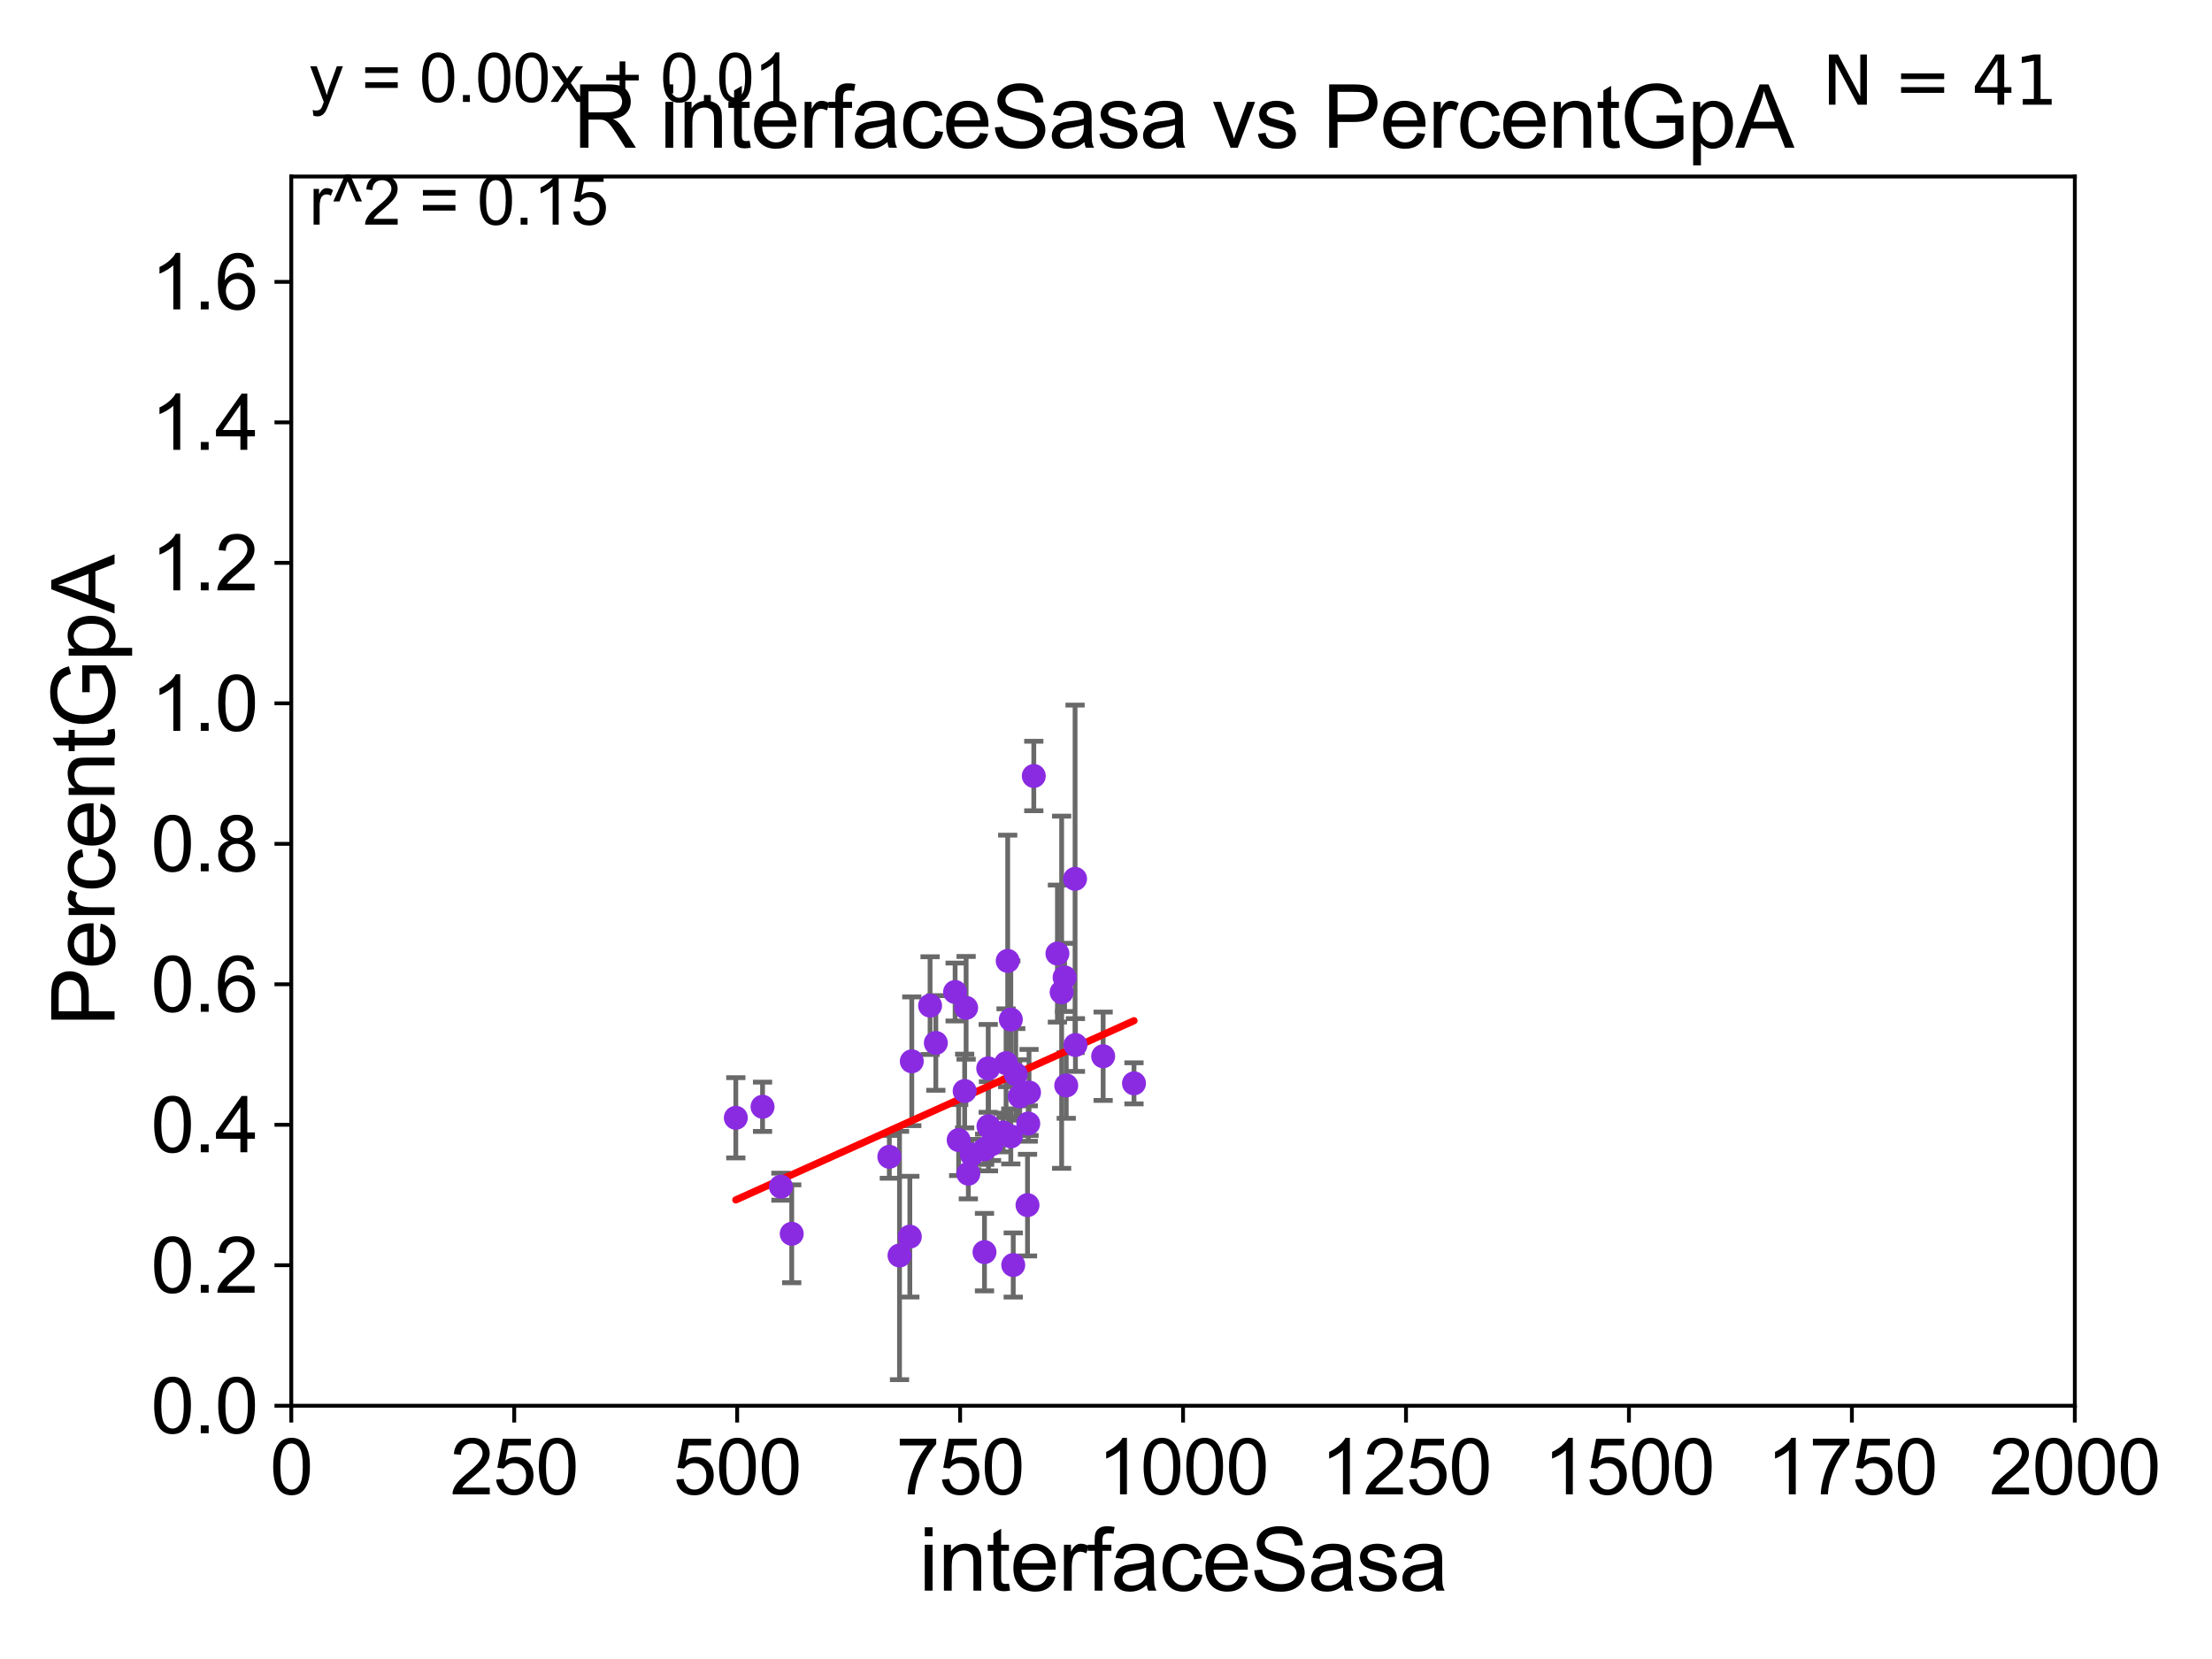 <?xml version="1.0" encoding="utf-8" standalone="no"?>
<!DOCTYPE svg PUBLIC "-//W3C//DTD SVG 1.1//EN"
  "http://www.w3.org/Graphics/SVG/1.1/DTD/svg11.dtd">
<svg xmlns:xlink="http://www.w3.org/1999/xlink" width="460.8pt" height="345.6pt" viewBox="0 0 460.8 345.6" xmlns="http://www.w3.org/2000/svg" version="1.1">
 <defs>
  <style type="text/css">*{stroke-linejoin: round; stroke-linecap: butt}</style>
 </defs>
 <g id="figure_1">
  <g id="patch_1">
   <path d="M 0 345.6 
L 460.8 345.6 
L 460.8 0 
L 0 0 
z
" style="fill: #ffffff"/>
  </g>
  <g id="axes_1">
   <g id="patch_2">
    <path d="M 60.68 292.84 
L 432.225 292.84 
L 432.225 36.775 
L 60.68 36.775 
z
" style="fill: #ffffff"/>
   </g>
   <g id="PathCollection_1">
    <defs>
     <path id="m752de113e0" d="M 0 1.118 
C 0.297 1.118 0.581 1 0.791 0.791 
C 1 0.581 1.118 0.297 1.118 0 
C 1.118 -0.297 1 -0.581 0.791 -0.791 
C 0.581 -1 0.297 -1.118 0 -1.118 
C -0.297 -1.118 -0.581 -1 -0.791 -0.791 
C -1 -0.581 -1.118 -0.297 -1.118 0 
C -1.118 0.297 -1 0.581 -0.791 0.791 
C -0.581 1 -0.297 1.118 0 1.118 
z
" style="stroke: #8a2be2"/>
    </defs>
    <g clip-path="url(#pa0f62a40eb)">
     <use xlink:href="#m752de113e0" x="202.441" y="240.516" style="fill: #8a2be2; stroke: #8a2be2"/>
     <use xlink:href="#m752de113e0" x="198.967" y="206.654" style="fill: #8a2be2; stroke: #8a2be2"/>
     <use xlink:href="#m752de113e0" x="224.032" y="217.696" style="fill: #8a2be2; stroke: #8a2be2"/>
     <use xlink:href="#m752de113e0" x="189.942" y="221.091" style="fill: #8a2be2; stroke: #8a2be2"/>
     <use xlink:href="#m752de113e0" x="214.05" y="251.051" style="fill: #8a2be2; stroke: #8a2be2"/>
     <use xlink:href="#m752de113e0" x="164.932" y="257.019" style="fill: #8a2be2; stroke: #8a2be2"/>
     <use xlink:href="#m752de113e0" x="205.087" y="260.841" style="fill: #8a2be2; stroke: #8a2be2"/>
     <use xlink:href="#m752de113e0" x="215.358" y="161.651" style="fill: #8a2be2; stroke: #8a2be2"/>
     <use xlink:href="#m752de113e0" x="199.707" y="237.496" style="fill: #8a2be2; stroke: #8a2be2"/>
     <use xlink:href="#m752de113e0" x="209.584" y="221.477" style="fill: #8a2be2; stroke: #8a2be2"/>
     <use xlink:href="#m752de113e0" x="162.68" y="247.206" style="fill: #8a2be2; stroke: #8a2be2"/>
     <use xlink:href="#m752de113e0" x="211.596" y="223.802" style="fill: #8a2be2; stroke: #8a2be2"/>
     <use xlink:href="#m752de113e0" x="222.118" y="226.123" style="fill: #8a2be2; stroke: #8a2be2"/>
     <use xlink:href="#m752de113e0" x="205.865" y="222.559" style="fill: #8a2be2; stroke: #8a2be2"/>
     <use xlink:href="#m752de113e0" x="158.853" y="230.562" style="fill: #8a2be2; stroke: #8a2be2"/>
     <use xlink:href="#m752de113e0" x="189.536" y="257.619" style="fill: #8a2be2; stroke: #8a2be2"/>
     <use xlink:href="#m752de113e0" x="210.574" y="212.385" style="fill: #8a2be2; stroke: #8a2be2"/>
     <use xlink:href="#m752de113e0" x="214.206" y="234.057" style="fill: #8a2be2; stroke: #8a2be2"/>
     <use xlink:href="#m752de113e0" x="221.16" y="206.7" style="fill: #8a2be2; stroke: #8a2be2"/>
     <use xlink:href="#m752de113e0" x="206.556" y="238.369" style="fill: #8a2be2; stroke: #8a2be2"/>
     <use xlink:href="#m752de113e0" x="209.922" y="200.174" style="fill: #8a2be2; stroke: #8a2be2"/>
     <use xlink:href="#m752de113e0" x="187.386" y="261.544" style="fill: #8a2be2; stroke: #8a2be2"/>
     <use xlink:href="#m752de113e0" x="210.571" y="236.733" style="fill: #8a2be2; stroke: #8a2be2"/>
     <use xlink:href="#m752de113e0" x="223.957" y="183.077" style="fill: #8a2be2; stroke: #8a2be2"/>
     <use xlink:href="#m752de113e0" x="205.116" y="239.412" style="fill: #8a2be2; stroke: #8a2be2"/>
     <use xlink:href="#m752de113e0" x="201.26" y="209.951" style="fill: #8a2be2; stroke: #8a2be2"/>
     <use xlink:href="#m752de113e0" x="236.231" y="225.678" style="fill: #8a2be2; stroke: #8a2be2"/>
     <use xlink:href="#m752de113e0" x="212.426" y="228.395" style="fill: #8a2be2; stroke: #8a2be2"/>
     <use xlink:href="#m752de113e0" x="185.263" y="240.984" style="fill: #8a2be2; stroke: #8a2be2"/>
     <use xlink:href="#m752de113e0" x="153.284" y="232.858" style="fill: #8a2be2; stroke: #8a2be2"/>
     <use xlink:href="#m752de113e0" x="220.283" y="198.649" style="fill: #8a2be2; stroke: #8a2be2"/>
     <use xlink:href="#m752de113e0" x="205.915" y="234.621" style="fill: #8a2be2; stroke: #8a2be2"/>
     <use xlink:href="#m752de113e0" x="193.753" y="209.49" style="fill: #8a2be2; stroke: #8a2be2"/>
     <use xlink:href="#m752de113e0" x="201.72" y="244.502" style="fill: #8a2be2; stroke: #8a2be2"/>
     <use xlink:href="#m752de113e0" x="211.078" y="263.525" style="fill: #8a2be2; stroke: #8a2be2"/>
     <use xlink:href="#m752de113e0" x="221.776" y="203.611" style="fill: #8a2be2; stroke: #8a2be2"/>
     <use xlink:href="#m752de113e0" x="208.973" y="235.926" style="fill: #8a2be2; stroke: #8a2be2"/>
     <use xlink:href="#m752de113e0" x="214.366" y="227.58" style="fill: #8a2be2; stroke: #8a2be2"/>
     <use xlink:href="#m752de113e0" x="200.957" y="227.279" style="fill: #8a2be2; stroke: #8a2be2"/>
     <use xlink:href="#m752de113e0" x="194.951" y="217.266" style="fill: #8a2be2; stroke: #8a2be2"/>
     <use xlink:href="#m752de113e0" x="229.807" y="220.035" style="fill: #8a2be2; stroke: #8a2be2"/>
    </g>
   </g>
   <g id="matplotlib.axis_1">
    <g id="xtick_1">
     <g id="line2d_1">
      <defs>
       <path id="m21fd332506" d="M 0 0 
L 0 3.5 
" style="stroke: #000000; stroke-width: 0.8"/>
      </defs>
      <g>
       <use xlink:href="#m21fd332506" x="60.68" y="292.84" style="stroke: #000000; stroke-width: 0.8"/>
      </g>
     </g>
     <g id="text_1">
      <!-- 0 -->
      <g transform="translate(56.231 311.293)scale(0.16 -0.16)">
       <defs>
        <path id="ArialMT-30" d="M 266 2259 
Q 266 3072 433 3567 
Q 600 4063 929 4331 
Q 1259 4600 1759 4600 
Q 2128 4600 2406 4451 
Q 2684 4303 2865 4023 
Q 3047 3744 3150 3342 
Q 3253 2941 3253 2259 
Q 3253 1453 3087 958 
Q 2922 463 2592 192 
Q 2263 -78 1759 -78 
Q 1097 -78 719 397 
Q 266 969 266 2259 
z
M 844 2259 
Q 844 1131 1108 757 
Q 1372 384 1759 384 
Q 2147 384 2411 759 
Q 2675 1134 2675 2259 
Q 2675 3391 2411 3762 
Q 2147 4134 1753 4134 
Q 1366 4134 1134 3806 
Q 844 3388 844 2259 
z
" transform="scale(0.016)"/>
       </defs>
       <use xlink:href="#ArialMT-30"/>
      </g>
     </g>
    </g>
    <g id="xtick_2">
     <g id="line2d_2">
      <g>
       <use xlink:href="#m21fd332506" x="107.123" y="292.84" style="stroke: #000000; stroke-width: 0.8"/>
      </g>
     </g>
     <g id="text_2">
      <!-- 250 -->
      <g transform="translate(93.777 311.293)scale(0.16 -0.16)">
       <defs>
        <path id="ArialMT-32" d="M 3222 541 
L 3222 0 
L 194 0 
Q 188 203 259 391 
Q 375 700 629 1000 
Q 884 1300 1366 1694 
Q 2113 2306 2375 2664 
Q 2638 3022 2638 3341 
Q 2638 3675 2398 3904 
Q 2159 4134 1775 4134 
Q 1369 4134 1125 3890 
Q 881 3647 878 3216 
L 300 3275 
Q 359 3922 746 4261 
Q 1134 4600 1788 4600 
Q 2447 4600 2831 4234 
Q 3216 3869 3216 3328 
Q 3216 3053 3103 2787 
Q 2991 2522 2730 2228 
Q 2469 1934 1863 1422 
Q 1356 997 1212 845 
Q 1069 694 975 541 
L 3222 541 
z
" transform="scale(0.016)"/>
        <path id="ArialMT-35" d="M 266 1200 
L 856 1250 
Q 922 819 1161 601 
Q 1400 384 1738 384 
Q 2144 384 2425 690 
Q 2706 997 2706 1503 
Q 2706 1984 2436 2262 
Q 2166 2541 1728 2541 
Q 1456 2541 1237 2417 
Q 1019 2294 894 2097 
L 366 2166 
L 809 4519 
L 3088 4519 
L 3088 3981 
L 1259 3981 
L 1013 2750 
Q 1425 3038 1878 3038 
Q 2478 3038 2890 2622 
Q 3303 2206 3303 1553 
Q 3303 931 2941 478 
Q 2500 -78 1738 -78 
Q 1113 -78 717 272 
Q 322 622 266 1200 
z
" transform="scale(0.016)"/>
       </defs>
       <use xlink:href="#ArialMT-32"/>
       <use xlink:href="#ArialMT-35" x="55.615"/>
       <use xlink:href="#ArialMT-30" x="111.23"/>
      </g>
     </g>
    </g>
    <g id="xtick_3">
     <g id="line2d_3">
      <g>
       <use xlink:href="#m21fd332506" x="153.566" y="292.84" style="stroke: #000000; stroke-width: 0.8"/>
      </g>
     </g>
     <g id="text_3">
      <!-- 500 -->
      <g transform="translate(140.22 311.293)scale(0.16 -0.16)">
       <use xlink:href="#ArialMT-35"/>
       <use xlink:href="#ArialMT-30" x="55.615"/>
       <use xlink:href="#ArialMT-30" x="111.23"/>
      </g>
     </g>
    </g>
    <g id="xtick_4">
     <g id="line2d_4">
      <g>
       <use xlink:href="#m21fd332506" x="200.009" y="292.84" style="stroke: #000000; stroke-width: 0.8"/>
      </g>
     </g>
     <g id="text_4">
      <!-- 750 -->
      <g transform="translate(186.663 311.293)scale(0.16 -0.16)">
       <defs>
        <path id="ArialMT-37" d="M 303 3981 
L 303 4522 
L 3269 4522 
L 3269 4084 
Q 2831 3619 2401 2847 
Q 1972 2075 1738 1259 
Q 1569 684 1522 0 
L 944 0 
Q 953 541 1156 1306 
Q 1359 2072 1739 2783 
Q 2119 3494 2547 3981 
L 303 3981 
z
" transform="scale(0.016)"/>
       </defs>
       <use xlink:href="#ArialMT-37"/>
       <use xlink:href="#ArialMT-35" x="55.615"/>
       <use xlink:href="#ArialMT-30" x="111.23"/>
      </g>
     </g>
    </g>
    <g id="xtick_5">
     <g id="line2d_5">
      <g>
       <use xlink:href="#m21fd332506" x="246.452" y="292.84" style="stroke: #000000; stroke-width: 0.8"/>
      </g>
     </g>
     <g id="text_5">
      <!-- 1000 -->
      <g transform="translate(228.657 311.293)scale(0.16 -0.16)">
       <defs>
        <path id="ArialMT-31" d="M 2384 0 
L 1822 0 
L 1822 3584 
Q 1619 3391 1289 3197 
Q 959 3003 697 2906 
L 697 3450 
Q 1169 3672 1522 3987 
Q 1875 4303 2022 4600 
L 2384 4600 
L 2384 0 
z
" transform="scale(0.016)"/>
       </defs>
       <use xlink:href="#ArialMT-31"/>
       <use xlink:href="#ArialMT-30" x="55.615"/>
       <use xlink:href="#ArialMT-30" x="111.23"/>
       <use xlink:href="#ArialMT-30" x="166.846"/>
      </g>
     </g>
    </g>
    <g id="xtick_6">
     <g id="line2d_6">
      <g>
       <use xlink:href="#m21fd332506" x="292.896" y="292.84" style="stroke: #000000; stroke-width: 0.8"/>
      </g>
     </g>
     <g id="text_6">
      <!-- 1250 -->
      <g transform="translate(275.101 311.293)scale(0.16 -0.16)">
       <use xlink:href="#ArialMT-31"/>
       <use xlink:href="#ArialMT-32" x="55.615"/>
       <use xlink:href="#ArialMT-35" x="111.23"/>
       <use xlink:href="#ArialMT-30" x="166.846"/>
      </g>
     </g>
    </g>
    <g id="xtick_7">
     <g id="line2d_7">
      <g>
       <use xlink:href="#m21fd332506" x="339.339" y="292.84" style="stroke: #000000; stroke-width: 0.8"/>
      </g>
     </g>
     <g id="text_7">
      <!-- 1500 -->
      <g transform="translate(321.544 311.293)scale(0.16 -0.16)">
       <use xlink:href="#ArialMT-31"/>
       <use xlink:href="#ArialMT-35" x="55.615"/>
       <use xlink:href="#ArialMT-30" x="111.23"/>
       <use xlink:href="#ArialMT-30" x="166.846"/>
      </g>
     </g>
    </g>
    <g id="xtick_8">
     <g id="line2d_8">
      <g>
       <use xlink:href="#m21fd332506" x="385.782" y="292.84" style="stroke: #000000; stroke-width: 0.8"/>
      </g>
     </g>
     <g id="text_8">
      <!-- 1750 -->
      <g transform="translate(367.987 311.293)scale(0.16 -0.16)">
       <use xlink:href="#ArialMT-31"/>
       <use xlink:href="#ArialMT-37" x="55.615"/>
       <use xlink:href="#ArialMT-35" x="111.23"/>
       <use xlink:href="#ArialMT-30" x="166.846"/>
      </g>
     </g>
    </g>
    <g id="xtick_9">
     <g id="line2d_9">
      <g>
       <use xlink:href="#m21fd332506" x="432.225" y="292.84" style="stroke: #000000; stroke-width: 0.8"/>
      </g>
     </g>
     <g id="text_9">
      <!-- 2000 -->
      <g transform="translate(414.43 311.293)scale(0.16 -0.16)">
       <use xlink:href="#ArialMT-32"/>
       <use xlink:href="#ArialMT-30" x="55.615"/>
       <use xlink:href="#ArialMT-30" x="111.23"/>
       <use xlink:href="#ArialMT-30" x="166.846"/>
      </g>
     </g>
    </g>
    <g id="text_10">
     <!-- interfaceSasa -->
     <g transform="translate(191.423 331.357)scale(0.18 -0.18)">
      <defs>
       <path id="ArialMT-69" d="M 425 3934 
L 425 4581 
L 988 4581 
L 988 3934 
L 425 3934 
z
M 425 0 
L 425 3319 
L 988 3319 
L 988 0 
L 425 0 
z
" transform="scale(0.016)"/>
       <path id="ArialMT-6e" d="M 422 0 
L 422 3319 
L 928 3319 
L 928 2847 
Q 1294 3394 1984 3394 
Q 2284 3394 2536 3286 
Q 2788 3178 2913 3003 
Q 3038 2828 3088 2588 
Q 3119 2431 3119 2041 
L 3119 0 
L 2556 0 
L 2556 2019 
Q 2556 2363 2490 2533 
Q 2425 2703 2258 2804 
Q 2091 2906 1866 2906 
Q 1506 2906 1245 2678 
Q 984 2450 984 1813 
L 984 0 
L 422 0 
z
" transform="scale(0.016)"/>
       <path id="ArialMT-74" d="M 1650 503 
L 1731 6 
Q 1494 -44 1306 -44 
Q 1000 -44 831 53 
Q 663 150 594 308 
Q 525 466 525 972 
L 525 2881 
L 113 2881 
L 113 3319 
L 525 3319 
L 525 4141 
L 1084 4478 
L 1084 3319 
L 1650 3319 
L 1650 2881 
L 1084 2881 
L 1084 941 
Q 1084 700 1114 631 
Q 1144 563 1211 522 
Q 1278 481 1403 481 
Q 1497 481 1650 503 
z
" transform="scale(0.016)"/>
       <path id="ArialMT-65" d="M 2694 1069 
L 3275 997 
Q 3138 488 2766 206 
Q 2394 -75 1816 -75 
Q 1088 -75 661 373 
Q 234 822 234 1631 
Q 234 2469 665 2931 
Q 1097 3394 1784 3394 
Q 2450 3394 2872 2941 
Q 3294 2488 3294 1666 
Q 3294 1616 3291 1516 
L 816 1516 
Q 847 969 1125 678 
Q 1403 388 1819 388 
Q 2128 388 2347 550 
Q 2566 713 2694 1069 
z
M 847 1978 
L 2700 1978 
Q 2663 2397 2488 2606 
Q 2219 2931 1791 2931 
Q 1403 2931 1139 2672 
Q 875 2413 847 1978 
z
" transform="scale(0.016)"/>
       <path id="ArialMT-72" d="M 416 0 
L 416 3319 
L 922 3319 
L 922 2816 
Q 1116 3169 1280 3281 
Q 1444 3394 1641 3394 
Q 1925 3394 2219 3213 
L 2025 2691 
Q 1819 2813 1613 2813 
Q 1428 2813 1281 2702 
Q 1134 2591 1072 2394 
Q 978 2094 978 1738 
L 978 0 
L 416 0 
z
" transform="scale(0.016)"/>
       <path id="ArialMT-66" d="M 556 0 
L 556 2881 
L 59 2881 
L 59 3319 
L 556 3319 
L 556 3672 
Q 556 4006 616 4169 
Q 697 4388 901 4523 
Q 1106 4659 1475 4659 
Q 1713 4659 2000 4603 
L 1916 4113 
Q 1741 4144 1584 4144 
Q 1328 4144 1222 4034 
Q 1116 3925 1116 3625 
L 1116 3319 
L 1763 3319 
L 1763 2881 
L 1116 2881 
L 1116 0 
L 556 0 
z
" transform="scale(0.016)"/>
       <path id="ArialMT-61" d="M 2588 409 
Q 2275 144 1986 34 
Q 1697 -75 1366 -75 
Q 819 -75 525 192 
Q 231 459 231 875 
Q 231 1119 342 1320 
Q 453 1522 633 1644 
Q 813 1766 1038 1828 
Q 1203 1872 1538 1913 
Q 2219 1994 2541 2106 
Q 2544 2222 2544 2253 
Q 2544 2597 2384 2738 
Q 2169 2928 1744 2928 
Q 1347 2928 1158 2789 
Q 969 2650 878 2297 
L 328 2372 
Q 403 2725 575 2942 
Q 747 3159 1072 3276 
Q 1397 3394 1825 3394 
Q 2250 3394 2515 3294 
Q 2781 3194 2906 3042 
Q 3031 2891 3081 2659 
Q 3109 2516 3109 2141 
L 3109 1391 
Q 3109 606 3145 398 
Q 3181 191 3288 0 
L 2700 0 
Q 2613 175 2588 409 
z
M 2541 1666 
Q 2234 1541 1622 1453 
Q 1275 1403 1131 1340 
Q 988 1278 909 1158 
Q 831 1038 831 891 
Q 831 666 1001 516 
Q 1172 366 1500 366 
Q 1825 366 2078 508 
Q 2331 650 2450 897 
Q 2541 1088 2541 1459 
L 2541 1666 
z
" transform="scale(0.016)"/>
       <path id="ArialMT-63" d="M 2588 1216 
L 3141 1144 
Q 3050 572 2676 248 
Q 2303 -75 1759 -75 
Q 1078 -75 664 370 
Q 250 816 250 1647 
Q 250 2184 428 2587 
Q 606 2991 970 3192 
Q 1334 3394 1763 3394 
Q 2303 3394 2647 3120 
Q 2991 2847 3088 2344 
L 2541 2259 
Q 2463 2594 2264 2762 
Q 2066 2931 1784 2931 
Q 1359 2931 1093 2626 
Q 828 2322 828 1663 
Q 828 994 1084 691 
Q 1341 388 1753 388 
Q 2084 388 2306 591 
Q 2528 794 2588 1216 
z
" transform="scale(0.016)"/>
       <path id="ArialMT-53" d="M 288 1472 
L 859 1522 
Q 900 1178 1048 958 
Q 1197 738 1509 602 
Q 1822 466 2213 466 
Q 2559 466 2825 569 
Q 3091 672 3220 851 
Q 3350 1031 3350 1244 
Q 3350 1459 3225 1620 
Q 3100 1781 2813 1891 
Q 2628 1963 1997 2114 
Q 1366 2266 1113 2400 
Q 784 2572 623 2826 
Q 463 3081 463 3397 
Q 463 3744 659 4045 
Q 856 4347 1234 4503 
Q 1613 4659 2075 4659 
Q 2584 4659 2973 4495 
Q 3363 4331 3572 4012 
Q 3781 3694 3797 3291 
L 3216 3247 
Q 3169 3681 2898 3903 
Q 2628 4125 2100 4125 
Q 1550 4125 1298 3923 
Q 1047 3722 1047 3438 
Q 1047 3191 1225 3031 
Q 1400 2872 2139 2705 
Q 2878 2538 3153 2413 
Q 3553 2228 3743 1945 
Q 3934 1663 3934 1294 
Q 3934 928 3725 604 
Q 3516 281 3123 101 
Q 2731 -78 2241 -78 
Q 1619 -78 1198 103 
Q 778 284 539 648 
Q 300 1013 288 1472 
z
" transform="scale(0.016)"/>
       <path id="ArialMT-73" d="M 197 991 
L 753 1078 
Q 800 744 1014 566 
Q 1228 388 1613 388 
Q 2000 388 2187 545 
Q 2375 703 2375 916 
Q 2375 1106 2209 1216 
Q 2094 1291 1634 1406 
Q 1016 1563 777 1677 
Q 538 1791 414 1992 
Q 291 2194 291 2438 
Q 291 2659 392 2848 
Q 494 3038 669 3163 
Q 800 3259 1026 3326 
Q 1253 3394 1513 3394 
Q 1903 3394 2198 3281 
Q 2494 3169 2634 2976 
Q 2775 2784 2828 2463 
L 2278 2388 
Q 2241 2644 2061 2787 
Q 1881 2931 1553 2931 
Q 1166 2931 1000 2803 
Q 834 2675 834 2503 
Q 834 2394 903 2306 
Q 972 2216 1119 2156 
Q 1203 2125 1616 2013 
Q 2213 1853 2448 1751 
Q 2684 1650 2818 1456 
Q 2953 1263 2953 975 
Q 2953 694 2789 445 
Q 2625 197 2315 61 
Q 2006 -75 1616 -75 
Q 969 -75 630 194 
Q 291 463 197 991 
z
" transform="scale(0.016)"/>
      </defs>
      <use xlink:href="#ArialMT-69"/>
      <use xlink:href="#ArialMT-6e" x="22.217"/>
      <use xlink:href="#ArialMT-74" x="77.832"/>
      <use xlink:href="#ArialMT-65" x="105.615"/>
      <use xlink:href="#ArialMT-72" x="161.23"/>
      <use xlink:href="#ArialMT-66" x="194.531"/>
      <use xlink:href="#ArialMT-61" x="222.314"/>
      <use xlink:href="#ArialMT-63" x="277.93"/>
      <use xlink:href="#ArialMT-65" x="327.93"/>
      <use xlink:href="#ArialMT-53" x="383.545"/>
      <use xlink:href="#ArialMT-61" x="450.244"/>
      <use xlink:href="#ArialMT-73" x="505.859"/>
      <use xlink:href="#ArialMT-61" x="555.859"/>
     </g>
    </g>
   </g>
   <g id="matplotlib.axis_2">
    <g id="ytick_1">
     <g id="line2d_10">
      <defs>
       <path id="m94119c0ccb" d="M 0 0 
L -3.5 0 
" style="stroke: #000000; stroke-width: 0.8"/>
      </defs>
      <g>
       <use xlink:href="#m94119c0ccb" x="60.68" y="292.84" style="stroke: #000000; stroke-width: 0.8"/>
      </g>
     </g>
     <g id="text_11">
      <!-- 0.0 -->
      <g transform="translate(31.44 298.566)scale(0.16 -0.16)">
       <defs>
        <path id="ArialMT-2e" d="M 581 0 
L 581 641 
L 1222 641 
L 1222 0 
L 581 0 
z
" transform="scale(0.016)"/>
       </defs>
       <use xlink:href="#ArialMT-30"/>
       <use xlink:href="#ArialMT-2e" x="55.615"/>
       <use xlink:href="#ArialMT-30" x="83.398"/>
      </g>
     </g>
    </g>
    <g id="ytick_2">
     <g id="line2d_11">
      <g>
       <use xlink:href="#m94119c0ccb" x="60.68" y="263.575" style="stroke: #000000; stroke-width: 0.8"/>
      </g>
     </g>
     <g id="text_12">
      <!-- 0.2 -->
      <g transform="translate(31.44 269.302)scale(0.16 -0.16)">
       <use xlink:href="#ArialMT-30"/>
       <use xlink:href="#ArialMT-2e" x="55.615"/>
       <use xlink:href="#ArialMT-32" x="83.398"/>
      </g>
     </g>
    </g>
    <g id="ytick_3">
     <g id="line2d_12">
      <g>
       <use xlink:href="#m94119c0ccb" x="60.68" y="234.311" style="stroke: #000000; stroke-width: 0.8"/>
      </g>
     </g>
     <g id="text_13">
      <!-- 0.4 -->
      <g transform="translate(31.44 240.037)scale(0.16 -0.16)">
       <defs>
        <path id="ArialMT-34" d="M 2069 0 
L 2069 1097 
L 81 1097 
L 81 1613 
L 2172 4581 
L 2631 4581 
L 2631 1613 
L 3250 1613 
L 3250 1097 
L 2631 1097 
L 2631 0 
L 2069 0 
z
M 2069 1613 
L 2069 3678 
L 634 1613 
L 2069 1613 
z
" transform="scale(0.016)"/>
       </defs>
       <use xlink:href="#ArialMT-30"/>
       <use xlink:href="#ArialMT-2e" x="55.615"/>
       <use xlink:href="#ArialMT-34" x="83.398"/>
      </g>
     </g>
    </g>
    <g id="ytick_4">
     <g id="line2d_13">
      <g>
       <use xlink:href="#m94119c0ccb" x="60.68" y="205.046" style="stroke: #000000; stroke-width: 0.8"/>
      </g>
     </g>
     <g id="text_14">
      <!-- 0.6 -->
      <g transform="translate(31.44 210.772)scale(0.16 -0.16)">
       <defs>
        <path id="ArialMT-36" d="M 3184 3459 
L 2625 3416 
Q 2550 3747 2413 3897 
Q 2184 4138 1850 4138 
Q 1581 4138 1378 3988 
Q 1113 3794 959 3422 
Q 806 3050 800 2363 
Q 1003 2672 1297 2822 
Q 1591 2972 1913 2972 
Q 2475 2972 2870 2558 
Q 3266 2144 3266 1488 
Q 3266 1056 3080 686 
Q 2894 316 2569 119 
Q 2244 -78 1831 -78 
Q 1128 -78 684 439 
Q 241 956 241 2144 
Q 241 3472 731 4075 
Q 1159 4600 1884 4600 
Q 2425 4600 2770 4297 
Q 3116 3994 3184 3459 
z
M 888 1484 
Q 888 1194 1011 928 
Q 1134 663 1356 523 
Q 1578 384 1822 384 
Q 2178 384 2434 671 
Q 2691 959 2691 1453 
Q 2691 1928 2437 2201 
Q 2184 2475 1800 2475 
Q 1419 2475 1153 2201 
Q 888 1928 888 1484 
z
" transform="scale(0.016)"/>
       </defs>
       <use xlink:href="#ArialMT-30"/>
       <use xlink:href="#ArialMT-2e" x="55.615"/>
       <use xlink:href="#ArialMT-36" x="83.398"/>
      </g>
     </g>
    </g>
    <g id="ytick_5">
     <g id="line2d_14">
      <g>
       <use xlink:href="#m94119c0ccb" x="60.68" y="175.782" style="stroke: #000000; stroke-width: 0.8"/>
      </g>
     </g>
     <g id="text_15">
      <!-- 0.8 -->
      <g transform="translate(31.44 181.508)scale(0.16 -0.16)">
       <defs>
        <path id="ArialMT-38" d="M 1131 2484 
Q 781 2613 612 2850 
Q 444 3088 444 3419 
Q 444 3919 803 4259 
Q 1163 4600 1759 4600 
Q 2359 4600 2725 4251 
Q 3091 3903 3091 3403 
Q 3091 3084 2923 2848 
Q 2756 2613 2416 2484 
Q 2838 2347 3058 2040 
Q 3278 1734 3278 1309 
Q 3278 722 2862 322 
Q 2447 -78 1769 -78 
Q 1091 -78 675 323 
Q 259 725 259 1325 
Q 259 1772 486 2073 
Q 713 2375 1131 2484 
z
M 1019 3438 
Q 1019 3113 1228 2906 
Q 1438 2700 1772 2700 
Q 2097 2700 2305 2904 
Q 2513 3109 2513 3406 
Q 2513 3716 2298 3927 
Q 2084 4138 1766 4138 
Q 1444 4138 1231 3931 
Q 1019 3725 1019 3438 
z
M 838 1322 
Q 838 1081 952 856 
Q 1066 631 1291 507 
Q 1516 384 1775 384 
Q 2178 384 2440 643 
Q 2703 903 2703 1303 
Q 2703 1709 2433 1975 
Q 2163 2241 1756 2241 
Q 1359 2241 1098 1978 
Q 838 1716 838 1322 
z
" transform="scale(0.016)"/>
       </defs>
       <use xlink:href="#ArialMT-30"/>
       <use xlink:href="#ArialMT-2e" x="55.615"/>
       <use xlink:href="#ArialMT-38" x="83.398"/>
      </g>
     </g>
    </g>
    <g id="ytick_6">
     <g id="line2d_15">
      <g>
       <use xlink:href="#m94119c0ccb" x="60.68" y="146.517" style="stroke: #000000; stroke-width: 0.8"/>
      </g>
     </g>
     <g id="text_16">
      <!-- 1.0 -->
      <g transform="translate(31.44 152.243)scale(0.16 -0.16)">
       <use xlink:href="#ArialMT-31"/>
       <use xlink:href="#ArialMT-2e" x="55.615"/>
       <use xlink:href="#ArialMT-30" x="83.398"/>
      </g>
     </g>
    </g>
    <g id="ytick_7">
     <g id="line2d_16">
      <g>
       <use xlink:href="#m94119c0ccb" x="60.68" y="117.252" style="stroke: #000000; stroke-width: 0.8"/>
      </g>
     </g>
     <g id="text_17">
      <!-- 1.2 -->
      <g transform="translate(31.44 122.979)scale(0.16 -0.16)">
       <use xlink:href="#ArialMT-31"/>
       <use xlink:href="#ArialMT-2e" x="55.615"/>
       <use xlink:href="#ArialMT-32" x="83.398"/>
      </g>
     </g>
    </g>
    <g id="ytick_8">
     <g id="line2d_17">
      <g>
       <use xlink:href="#m94119c0ccb" x="60.68" y="87.988" style="stroke: #000000; stroke-width: 0.8"/>
      </g>
     </g>
     <g id="text_18">
      <!-- 1.4 -->
      <g transform="translate(31.44 93.714)scale(0.16 -0.16)">
       <use xlink:href="#ArialMT-31"/>
       <use xlink:href="#ArialMT-2e" x="55.615"/>
       <use xlink:href="#ArialMT-34" x="83.398"/>
      </g>
     </g>
    </g>
    <g id="ytick_9">
     <g id="line2d_18">
      <g>
       <use xlink:href="#m94119c0ccb" x="60.68" y="58.723" style="stroke: #000000; stroke-width: 0.8"/>
      </g>
     </g>
     <g id="text_19">
      <!-- 1.6 -->
      <g transform="translate(31.44 64.45)scale(0.16 -0.16)">
       <use xlink:href="#ArialMT-31"/>
       <use xlink:href="#ArialMT-2e" x="55.615"/>
       <use xlink:href="#ArialMT-36" x="83.398"/>
      </g>
     </g>
    </g>
    <g id="text_20">
     <!-- PercentGpA -->
     <g transform="translate(23.863 213.831)rotate(-90)scale(0.18 -0.18)">
      <defs>
       <path id="ArialMT-50" d="M 494 0 
L 494 4581 
L 2222 4581 
Q 2678 4581 2919 4538 
Q 3256 4481 3484 4323 
Q 3713 4166 3852 3881 
Q 3991 3597 3991 3256 
Q 3991 2672 3619 2267 
Q 3247 1863 2275 1863 
L 1100 1863 
L 1100 0 
L 494 0 
z
M 1100 2403 
L 2284 2403 
Q 2872 2403 3119 2622 
Q 3366 2841 3366 3238 
Q 3366 3525 3220 3729 
Q 3075 3934 2838 4000 
Q 2684 4041 2272 4041 
L 1100 4041 
L 1100 2403 
z
" transform="scale(0.016)"/>
       <path id="ArialMT-47" d="M 2638 1797 
L 2638 2334 
L 4578 2338 
L 4578 638 
Q 4131 281 3656 101 
Q 3181 -78 2681 -78 
Q 2006 -78 1454 211 
Q 903 500 622 1047 
Q 341 1594 341 2269 
Q 341 2938 620 3517 
Q 900 4097 1425 4378 
Q 1950 4659 2634 4659 
Q 3131 4659 3532 4498 
Q 3934 4338 4162 4050 
Q 4391 3763 4509 3300 
L 3963 3150 
Q 3859 3500 3706 3700 
Q 3553 3900 3268 4020 
Q 2984 4141 2638 4141 
Q 2222 4141 1919 4014 
Q 1616 3888 1430 3681 
Q 1244 3475 1141 3228 
Q 966 2803 966 2306 
Q 966 1694 1177 1281 
Q 1388 869 1791 669 
Q 2194 469 2647 469 
Q 3041 469 3416 620 
Q 3791 772 3984 944 
L 3984 1797 
L 2638 1797 
z
" transform="scale(0.016)"/>
       <path id="ArialMT-70" d="M 422 -1272 
L 422 3319 
L 934 3319 
L 934 2888 
Q 1116 3141 1344 3267 
Q 1572 3394 1897 3394 
Q 2322 3394 2647 3175 
Q 2972 2956 3137 2557 
Q 3303 2159 3303 1684 
Q 3303 1175 3120 767 
Q 2938 359 2589 142 
Q 2241 -75 1856 -75 
Q 1575 -75 1351 44 
Q 1128 163 984 344 
L 984 -1272 
L 422 -1272 
z
M 931 1641 
Q 931 1000 1190 694 
Q 1450 388 1819 388 
Q 2194 388 2461 705 
Q 2728 1022 2728 1688 
Q 2728 2322 2467 2637 
Q 2206 2953 1844 2953 
Q 1484 2953 1207 2617 
Q 931 2281 931 1641 
z
" transform="scale(0.016)"/>
       <path id="ArialMT-41" d="M -9 0 
L 1750 4581 
L 2403 4581 
L 4278 0 
L 3588 0 
L 3053 1388 
L 1138 1388 
L 634 0 
L -9 0 
z
M 1313 1881 
L 2866 1881 
L 2388 3150 
Q 2169 3728 2063 4100 
Q 1975 3659 1816 3225 
L 1313 1881 
z
" transform="scale(0.016)"/>
      </defs>
      <use xlink:href="#ArialMT-50"/>
      <use xlink:href="#ArialMT-65" x="66.699"/>
      <use xlink:href="#ArialMT-72" x="122.314"/>
      <use xlink:href="#ArialMT-63" x="155.615"/>
      <use xlink:href="#ArialMT-65" x="205.615"/>
      <use xlink:href="#ArialMT-6e" x="261.23"/>
      <use xlink:href="#ArialMT-74" x="316.846"/>
      <use xlink:href="#ArialMT-47" x="344.629"/>
      <use xlink:href="#ArialMT-70" x="422.412"/>
      <use xlink:href="#ArialMT-41" x="478.027"/>
     </g>
    </g>
   </g>
   <g id="LineCollection_1">
    <path d="M 202.441 243.683 
L 202.441 237.349 
" clip-path="url(#pa0f62a40eb)" style="fill: none; stroke: #696969"/>
    <path d="M 198.967 212.687 
L 198.967 200.621 
" clip-path="url(#pa0f62a40eb)" style="fill: none; stroke: #696969"/>
    <path d="M 224.032 223.197 
L 224.032 212.194 
" clip-path="url(#pa0f62a40eb)" style="fill: none; stroke: #696969"/>
    <path d="M 189.942 234.501 
L 189.942 207.68 
" clip-path="url(#pa0f62a40eb)" style="fill: none; stroke: #696969"/>
    <path d="M 214.05 261.637 
L 214.05 240.464 
" clip-path="url(#pa0f62a40eb)" style="fill: none; stroke: #696969"/>
    <path d="M 164.932 267.215 
L 164.932 246.822 
" clip-path="url(#pa0f62a40eb)" style="fill: none; stroke: #696969"/>
    <path d="M 205.087 268.911 
L 205.087 252.771 
" clip-path="url(#pa0f62a40eb)" style="fill: none; stroke: #696969"/>
    <path d="M 215.358 168.889 
L 215.358 154.413 
" clip-path="url(#pa0f62a40eb)" style="fill: none; stroke: #696969"/>
    <path d="M 199.707 244.886 
L 199.707 230.106 
" clip-path="url(#pa0f62a40eb)" style="fill: none; stroke: #696969"/>
    <path d="M 209.584 232.803 
L 209.584 210.152 
" clip-path="url(#pa0f62a40eb)" style="fill: none; stroke: #696969"/>
    <path d="M 162.68 250.024 
L 162.68 244.387 
" clip-path="url(#pa0f62a40eb)" style="fill: none; stroke: #696969"/>
    <path d="M 211.596 233.333 
L 211.596 214.271 
" clip-path="url(#pa0f62a40eb)" style="fill: none; stroke: #696969"/>
    <path d="M 222.118 232.961 
L 222.118 219.285 
" clip-path="url(#pa0f62a40eb)" style="fill: none; stroke: #696969"/>
    <path d="M 205.865 231.707 
L 205.865 213.412 
" clip-path="url(#pa0f62a40eb)" style="fill: none; stroke: #696969"/>
    <path d="M 158.853 235.698 
L 158.853 225.427 
" clip-path="url(#pa0f62a40eb)" style="fill: none; stroke: #696969"/>
    <path d="M 189.536 270.195 
L 189.536 245.044 
" clip-path="url(#pa0f62a40eb)" style="fill: none; stroke: #696969"/>
    <path d="M 210.574 224.585 
L 210.574 200.184 
" clip-path="url(#pa0f62a40eb)" style="fill: none; stroke: #696969"/>
    <path d="M 214.206 237.742 
L 214.206 230.373 
" clip-path="url(#pa0f62a40eb)" style="fill: none; stroke: #696969"/>
    <path d="M 221.16 243.385 
L 221.16 170.015 
" clip-path="url(#pa0f62a40eb)" style="fill: none; stroke: #696969"/>
    <path d="M 206.556 241.756 
L 206.556 234.981 
" clip-path="url(#pa0f62a40eb)" style="fill: none; stroke: #696969"/>
    <path d="M 209.922 226.371 
L 209.922 173.976 
" clip-path="url(#pa0f62a40eb)" style="fill: none; stroke: #696969"/>
    <path d="M 187.386 287.411 
L 187.386 235.677 
" clip-path="url(#pa0f62a40eb)" style="fill: none; stroke: #696969"/>
    <path d="M 210.571 242.468 
L 210.571 230.999 
" clip-path="url(#pa0f62a40eb)" style="fill: none; stroke: #696969"/>
    <path d="M 223.957 219.272 
L 223.957 146.883 
" clip-path="url(#pa0f62a40eb)" style="fill: none; stroke: #696969"/>
    <path d="M 205.116 242.558 
L 205.116 236.266 
" clip-path="url(#pa0f62a40eb)" style="fill: none; stroke: #696969"/>
    <path d="M 201.26 220.651 
L 201.26 199.251 
" clip-path="url(#pa0f62a40eb)" style="fill: none; stroke: #696969"/>
    <path d="M 236.231 229.957 
L 236.231 221.398 
" clip-path="url(#pa0f62a40eb)" style="fill: none; stroke: #696969"/>
    <path d="M 212.426 236.016 
L 212.426 220.774 
" clip-path="url(#pa0f62a40eb)" style="fill: none; stroke: #696969"/>
    <path d="M 185.263 245.45 
L 185.263 236.518 
" clip-path="url(#pa0f62a40eb)" style="fill: none; stroke: #696969"/>
    <path d="M 153.284 241.219 
L 153.284 224.497 
" clip-path="url(#pa0f62a40eb)" style="fill: none; stroke: #696969"/>
    <path d="M 220.283 212.92 
L 220.283 184.378 
" clip-path="url(#pa0f62a40eb)" style="fill: none; stroke: #696969"/>
    <path d="M 205.915 243.909 
L 205.915 225.333 
" clip-path="url(#pa0f62a40eb)" style="fill: none; stroke: #696969"/>
    <path d="M 193.753 219.668 
L 193.753 199.311 
" clip-path="url(#pa0f62a40eb)" style="fill: none; stroke: #696969"/>
    <path d="M 201.72 249.748 
L 201.72 239.255 
" clip-path="url(#pa0f62a40eb)" style="fill: none; stroke: #696969"/>
    <path d="M 211.078 270.211 
L 211.078 256.839 
" clip-path="url(#pa0f62a40eb)" style="fill: none; stroke: #696969"/>
    <path d="M 221.776 210.712 
L 221.776 196.511 
" clip-path="url(#pa0f62a40eb)" style="fill: none; stroke: #696969"/>
    <path d="M 208.973 239.953 
L 208.973 231.899 
" clip-path="url(#pa0f62a40eb)" style="fill: none; stroke: #696969"/>
    <path d="M 214.366 236.543 
L 214.366 218.617 
" clip-path="url(#pa0f62a40eb)" style="fill: none; stroke: #696969"/>
    <path d="M 200.957 234.958 
L 200.957 219.6 
" clip-path="url(#pa0f62a40eb)" style="fill: none; stroke: #696969"/>
    <path d="M 194.951 227.123 
L 194.951 207.409 
" clip-path="url(#pa0f62a40eb)" style="fill: none; stroke: #696969"/>
    <path d="M 229.807 229.236 
L 229.807 210.834 
" clip-path="url(#pa0f62a40eb)" style="fill: none; stroke: #696969"/>
   </g>
   <g id="line2d_19">
    <defs>
     <path id="mea5b91baf9" d="M 2 0 
L -2 -0 
" style="stroke: #696969"/>
    </defs>
    <g clip-path="url(#pa0f62a40eb)">
     <use xlink:href="#mea5b91baf9" x="202.441" y="243.683" style="fill: #696969; stroke: #696969"/>
     <use xlink:href="#mea5b91baf9" x="198.967" y="212.687" style="fill: #696969; stroke: #696969"/>
     <use xlink:href="#mea5b91baf9" x="224.032" y="223.197" style="fill: #696969; stroke: #696969"/>
     <use xlink:href="#mea5b91baf9" x="189.942" y="234.501" style="fill: #696969; stroke: #696969"/>
     <use xlink:href="#mea5b91baf9" x="214.05" y="261.637" style="fill: #696969; stroke: #696969"/>
     <use xlink:href="#mea5b91baf9" x="164.932" y="267.215" style="fill: #696969; stroke: #696969"/>
     <use xlink:href="#mea5b91baf9" x="205.087" y="268.911" style="fill: #696969; stroke: #696969"/>
     <use xlink:href="#mea5b91baf9" x="215.358" y="168.889" style="fill: #696969; stroke: #696969"/>
     <use xlink:href="#mea5b91baf9" x="199.707" y="244.886" style="fill: #696969; stroke: #696969"/>
     <use xlink:href="#mea5b91baf9" x="209.584" y="232.803" style="fill: #696969; stroke: #696969"/>
     <use xlink:href="#mea5b91baf9" x="162.68" y="250.024" style="fill: #696969; stroke: #696969"/>
     <use xlink:href="#mea5b91baf9" x="211.596" y="233.333" style="fill: #696969; stroke: #696969"/>
     <use xlink:href="#mea5b91baf9" x="222.118" y="232.961" style="fill: #696969; stroke: #696969"/>
     <use xlink:href="#mea5b91baf9" x="205.865" y="231.707" style="fill: #696969; stroke: #696969"/>
     <use xlink:href="#mea5b91baf9" x="158.853" y="235.698" style="fill: #696969; stroke: #696969"/>
     <use xlink:href="#mea5b91baf9" x="189.536" y="270.195" style="fill: #696969; stroke: #696969"/>
     <use xlink:href="#mea5b91baf9" x="210.574" y="224.585" style="fill: #696969; stroke: #696969"/>
     <use xlink:href="#mea5b91baf9" x="214.206" y="237.742" style="fill: #696969; stroke: #696969"/>
     <use xlink:href="#mea5b91baf9" x="221.16" y="243.385" style="fill: #696969; stroke: #696969"/>
     <use xlink:href="#mea5b91baf9" x="206.556" y="241.756" style="fill: #696969; stroke: #696969"/>
     <use xlink:href="#mea5b91baf9" x="209.922" y="226.371" style="fill: #696969; stroke: #696969"/>
     <use xlink:href="#mea5b91baf9" x="187.386" y="287.411" style="fill: #696969; stroke: #696969"/>
     <use xlink:href="#mea5b91baf9" x="210.571" y="242.468" style="fill: #696969; stroke: #696969"/>
     <use xlink:href="#mea5b91baf9" x="223.957" y="219.272" style="fill: #696969; stroke: #696969"/>
     <use xlink:href="#mea5b91baf9" x="205.116" y="242.558" style="fill: #696969; stroke: #696969"/>
     <use xlink:href="#mea5b91baf9" x="201.26" y="220.651" style="fill: #696969; stroke: #696969"/>
     <use xlink:href="#mea5b91baf9" x="236.231" y="229.957" style="fill: #696969; stroke: #696969"/>
     <use xlink:href="#mea5b91baf9" x="212.426" y="236.016" style="fill: #696969; stroke: #696969"/>
     <use xlink:href="#mea5b91baf9" x="185.263" y="245.45" style="fill: #696969; stroke: #696969"/>
     <use xlink:href="#mea5b91baf9" x="153.284" y="241.219" style="fill: #696969; stroke: #696969"/>
     <use xlink:href="#mea5b91baf9" x="220.283" y="212.92" style="fill: #696969; stroke: #696969"/>
     <use xlink:href="#mea5b91baf9" x="205.915" y="243.909" style="fill: #696969; stroke: #696969"/>
     <use xlink:href="#mea5b91baf9" x="193.753" y="219.668" style="fill: #696969; stroke: #696969"/>
     <use xlink:href="#mea5b91baf9" x="201.72" y="249.748" style="fill: #696969; stroke: #696969"/>
     <use xlink:href="#mea5b91baf9" x="211.078" y="270.211" style="fill: #696969; stroke: #696969"/>
     <use xlink:href="#mea5b91baf9" x="221.776" y="210.712" style="fill: #696969; stroke: #696969"/>
     <use xlink:href="#mea5b91baf9" x="208.973" y="239.953" style="fill: #696969; stroke: #696969"/>
     <use xlink:href="#mea5b91baf9" x="214.366" y="236.543" style="fill: #696969; stroke: #696969"/>
     <use xlink:href="#mea5b91baf9" x="200.957" y="234.958" style="fill: #696969; stroke: #696969"/>
     <use xlink:href="#mea5b91baf9" x="194.951" y="227.123" style="fill: #696969; stroke: #696969"/>
     <use xlink:href="#mea5b91baf9" x="229.807" y="229.236" style="fill: #696969; stroke: #696969"/>
    </g>
   </g>
   <g id="line2d_20">
    <g clip-path="url(#pa0f62a40eb)">
     <use xlink:href="#mea5b91baf9" x="202.441" y="237.349" style="fill: #696969; stroke: #696969"/>
     <use xlink:href="#mea5b91baf9" x="198.967" y="200.621" style="fill: #696969; stroke: #696969"/>
     <use xlink:href="#mea5b91baf9" x="224.032" y="212.194" style="fill: #696969; stroke: #696969"/>
     <use xlink:href="#mea5b91baf9" x="189.942" y="207.68" style="fill: #696969; stroke: #696969"/>
     <use xlink:href="#mea5b91baf9" x="214.05" y="240.464" style="fill: #696969; stroke: #696969"/>
     <use xlink:href="#mea5b91baf9" x="164.932" y="246.822" style="fill: #696969; stroke: #696969"/>
     <use xlink:href="#mea5b91baf9" x="205.087" y="252.771" style="fill: #696969; stroke: #696969"/>
     <use xlink:href="#mea5b91baf9" x="215.358" y="154.413" style="fill: #696969; stroke: #696969"/>
     <use xlink:href="#mea5b91baf9" x="199.707" y="230.106" style="fill: #696969; stroke: #696969"/>
     <use xlink:href="#mea5b91baf9" x="209.584" y="210.152" style="fill: #696969; stroke: #696969"/>
     <use xlink:href="#mea5b91baf9" x="162.68" y="244.387" style="fill: #696969; stroke: #696969"/>
     <use xlink:href="#mea5b91baf9" x="211.596" y="214.271" style="fill: #696969; stroke: #696969"/>
     <use xlink:href="#mea5b91baf9" x="222.118" y="219.285" style="fill: #696969; stroke: #696969"/>
     <use xlink:href="#mea5b91baf9" x="205.865" y="213.412" style="fill: #696969; stroke: #696969"/>
     <use xlink:href="#mea5b91baf9" x="158.853" y="225.427" style="fill: #696969; stroke: #696969"/>
     <use xlink:href="#mea5b91baf9" x="189.536" y="245.044" style="fill: #696969; stroke: #696969"/>
     <use xlink:href="#mea5b91baf9" x="210.574" y="200.184" style="fill: #696969; stroke: #696969"/>
     <use xlink:href="#mea5b91baf9" x="214.206" y="230.373" style="fill: #696969; stroke: #696969"/>
     <use xlink:href="#mea5b91baf9" x="221.16" y="170.015" style="fill: #696969; stroke: #696969"/>
     <use xlink:href="#mea5b91baf9" x="206.556" y="234.981" style="fill: #696969; stroke: #696969"/>
     <use xlink:href="#mea5b91baf9" x="209.922" y="173.976" style="fill: #696969; stroke: #696969"/>
     <use xlink:href="#mea5b91baf9" x="187.386" y="235.677" style="fill: #696969; stroke: #696969"/>
     <use xlink:href="#mea5b91baf9" x="210.571" y="230.999" style="fill: #696969; stroke: #696969"/>
     <use xlink:href="#mea5b91baf9" x="223.957" y="146.883" style="fill: #696969; stroke: #696969"/>
     <use xlink:href="#mea5b91baf9" x="205.116" y="236.266" style="fill: #696969; stroke: #696969"/>
     <use xlink:href="#mea5b91baf9" x="201.26" y="199.251" style="fill: #696969; stroke: #696969"/>
     <use xlink:href="#mea5b91baf9" x="236.231" y="221.398" style="fill: #696969; stroke: #696969"/>
     <use xlink:href="#mea5b91baf9" x="212.426" y="220.774" style="fill: #696969; stroke: #696969"/>
     <use xlink:href="#mea5b91baf9" x="185.263" y="236.518" style="fill: #696969; stroke: #696969"/>
     <use xlink:href="#mea5b91baf9" x="153.284" y="224.497" style="fill: #696969; stroke: #696969"/>
     <use xlink:href="#mea5b91baf9" x="220.283" y="184.378" style="fill: #696969; stroke: #696969"/>
     <use xlink:href="#mea5b91baf9" x="205.915" y="225.333" style="fill: #696969; stroke: #696969"/>
     <use xlink:href="#mea5b91baf9" x="193.753" y="199.311" style="fill: #696969; stroke: #696969"/>
     <use xlink:href="#mea5b91baf9" x="201.72" y="239.255" style="fill: #696969; stroke: #696969"/>
     <use xlink:href="#mea5b91baf9" x="211.078" y="256.839" style="fill: #696969; stroke: #696969"/>
     <use xlink:href="#mea5b91baf9" x="221.776" y="196.511" style="fill: #696969; stroke: #696969"/>
     <use xlink:href="#mea5b91baf9" x="208.973" y="231.899" style="fill: #696969; stroke: #696969"/>
     <use xlink:href="#mea5b91baf9" x="214.366" y="218.617" style="fill: #696969; stroke: #696969"/>
     <use xlink:href="#mea5b91baf9" x="200.957" y="219.6" style="fill: #696969; stroke: #696969"/>
     <use xlink:href="#mea5b91baf9" x="194.951" y="207.409" style="fill: #696969; stroke: #696969"/>
     <use xlink:href="#mea5b91baf9" x="229.807" y="210.834" style="fill: #696969; stroke: #696969"/>
    </g>
   </g>
   <g id="line2d_21">
    <path d="M 202.441 227.84 
L 198.967 229.403 
L 224.032 218.123 
L 189.942 233.465 
L 214.05 222.615 
L 164.932 244.721 
L 205.087 226.649 
L 215.358 222.027 
L 199.707 229.071 
L 209.584 224.625 
L 162.68 245.734 
L 211.596 223.72 
L 222.118 218.984 
L 205.865 226.299 
L 158.853 247.456 
L 189.536 233.648 
L 210.574 224.18 
L 214.206 222.545 
L 221.16 219.416 
L 206.556 225.988 
L 209.922 224.473 
L 187.386 234.615 
L 210.571 224.181 
L 223.957 218.157 
L 205.116 226.636 
L 201.26 228.372 
L 236.231 212.633 
L 212.426 223.346 
L 185.263 235.571 
L 153.284 249.963 
L 220.283 219.81 
L 205.915 226.276 
L 193.753 231.75 
L 201.72 228.164 
L 211.078 223.953 
L 221.776 219.138 
L 208.973 224.9 
L 214.366 222.473 
L 200.957 228.508 
L 194.951 231.211 
L 229.807 215.524 
" clip-path="url(#pa0f62a40eb)" style="fill: none; stroke: #ff0000; stroke-width: 1.5; stroke-linecap: square"/>
   </g>
   <g id="line2d_22">
    <defs>
     <path id="m333a7239ce" d="M 0 2 
C 0.53 2 1.039 1.789 1.414 1.414 
C 1.789 1.039 2 0.53 2 0 
C 2 -0.53 1.789 -1.039 1.414 -1.414 
C 1.039 -1.789 0.53 -2 0 -2 
C -0.53 -2 -1.039 -1.789 -1.414 -1.414 
C -1.789 -1.039 -2 -0.53 -2 0 
C -2 0.53 -1.789 1.039 -1.414 1.414 
C -1.039 1.789 -0.53 2 0 2 
z
" style="stroke: #8a2be2"/>
    </defs>
    <g clip-path="url(#pa0f62a40eb)">
     <use xlink:href="#m333a7239ce" x="202.441" y="240.516" style="fill: #8a2be2; stroke: #8a2be2"/>
     <use xlink:href="#m333a7239ce" x="198.967" y="206.654" style="fill: #8a2be2; stroke: #8a2be2"/>
     <use xlink:href="#m333a7239ce" x="224.032" y="217.696" style="fill: #8a2be2; stroke: #8a2be2"/>
     <use xlink:href="#m333a7239ce" x="189.942" y="221.091" style="fill: #8a2be2; stroke: #8a2be2"/>
     <use xlink:href="#m333a7239ce" x="214.05" y="251.051" style="fill: #8a2be2; stroke: #8a2be2"/>
     <use xlink:href="#m333a7239ce" x="164.932" y="257.019" style="fill: #8a2be2; stroke: #8a2be2"/>
     <use xlink:href="#m333a7239ce" x="205.087" y="260.841" style="fill: #8a2be2; stroke: #8a2be2"/>
     <use xlink:href="#m333a7239ce" x="215.358" y="161.651" style="fill: #8a2be2; stroke: #8a2be2"/>
     <use xlink:href="#m333a7239ce" x="199.707" y="237.496" style="fill: #8a2be2; stroke: #8a2be2"/>
     <use xlink:href="#m333a7239ce" x="209.584" y="221.477" style="fill: #8a2be2; stroke: #8a2be2"/>
     <use xlink:href="#m333a7239ce" x="162.68" y="247.206" style="fill: #8a2be2; stroke: #8a2be2"/>
     <use xlink:href="#m333a7239ce" x="211.596" y="223.802" style="fill: #8a2be2; stroke: #8a2be2"/>
     <use xlink:href="#m333a7239ce" x="222.118" y="226.123" style="fill: #8a2be2; stroke: #8a2be2"/>
     <use xlink:href="#m333a7239ce" x="205.865" y="222.559" style="fill: #8a2be2; stroke: #8a2be2"/>
     <use xlink:href="#m333a7239ce" x="158.853" y="230.562" style="fill: #8a2be2; stroke: #8a2be2"/>
     <use xlink:href="#m333a7239ce" x="189.536" y="257.619" style="fill: #8a2be2; stroke: #8a2be2"/>
     <use xlink:href="#m333a7239ce" x="210.574" y="212.385" style="fill: #8a2be2; stroke: #8a2be2"/>
     <use xlink:href="#m333a7239ce" x="214.206" y="234.057" style="fill: #8a2be2; stroke: #8a2be2"/>
     <use xlink:href="#m333a7239ce" x="221.16" y="206.7" style="fill: #8a2be2; stroke: #8a2be2"/>
     <use xlink:href="#m333a7239ce" x="206.556" y="238.369" style="fill: #8a2be2; stroke: #8a2be2"/>
     <use xlink:href="#m333a7239ce" x="209.922" y="200.174" style="fill: #8a2be2; stroke: #8a2be2"/>
     <use xlink:href="#m333a7239ce" x="187.386" y="261.544" style="fill: #8a2be2; stroke: #8a2be2"/>
     <use xlink:href="#m333a7239ce" x="210.571" y="236.733" style="fill: #8a2be2; stroke: #8a2be2"/>
     <use xlink:href="#m333a7239ce" x="223.957" y="183.077" style="fill: #8a2be2; stroke: #8a2be2"/>
     <use xlink:href="#m333a7239ce" x="205.116" y="239.412" style="fill: #8a2be2; stroke: #8a2be2"/>
     <use xlink:href="#m333a7239ce" x="201.26" y="209.951" style="fill: #8a2be2; stroke: #8a2be2"/>
     <use xlink:href="#m333a7239ce" x="236.231" y="225.678" style="fill: #8a2be2; stroke: #8a2be2"/>
     <use xlink:href="#m333a7239ce" x="212.426" y="228.395" style="fill: #8a2be2; stroke: #8a2be2"/>
     <use xlink:href="#m333a7239ce" x="185.263" y="240.984" style="fill: #8a2be2; stroke: #8a2be2"/>
     <use xlink:href="#m333a7239ce" x="153.284" y="232.858" style="fill: #8a2be2; stroke: #8a2be2"/>
     <use xlink:href="#m333a7239ce" x="220.283" y="198.649" style="fill: #8a2be2; stroke: #8a2be2"/>
     <use xlink:href="#m333a7239ce" x="205.915" y="234.621" style="fill: #8a2be2; stroke: #8a2be2"/>
     <use xlink:href="#m333a7239ce" x="193.753" y="209.49" style="fill: #8a2be2; stroke: #8a2be2"/>
     <use xlink:href="#m333a7239ce" x="201.72" y="244.502" style="fill: #8a2be2; stroke: #8a2be2"/>
     <use xlink:href="#m333a7239ce" x="211.078" y="263.525" style="fill: #8a2be2; stroke: #8a2be2"/>
     <use xlink:href="#m333a7239ce" x="221.776" y="203.611" style="fill: #8a2be2; stroke: #8a2be2"/>
     <use xlink:href="#m333a7239ce" x="208.973" y="235.926" style="fill: #8a2be2; stroke: #8a2be2"/>
     <use xlink:href="#m333a7239ce" x="214.366" y="227.58" style="fill: #8a2be2; stroke: #8a2be2"/>
     <use xlink:href="#m333a7239ce" x="200.957" y="227.279" style="fill: #8a2be2; stroke: #8a2be2"/>
     <use xlink:href="#m333a7239ce" x="194.951" y="217.266" style="fill: #8a2be2; stroke: #8a2be2"/>
     <use xlink:href="#m333a7239ce" x="229.807" y="220.035" style="fill: #8a2be2; stroke: #8a2be2"/>
    </g>
   </g>
   <g id="patch_3">
    <path d="M 60.68 292.84 
L 60.68 36.775 
" style="fill: none; stroke: #000000; stroke-width: 0.8; stroke-linejoin: miter; stroke-linecap: square"/>
   </g>
   <g id="patch_4">
    <path d="M 432.225 292.84 
L 432.225 36.775 
" style="fill: none; stroke: #000000; stroke-width: 0.8; stroke-linejoin: miter; stroke-linecap: square"/>
   </g>
   <g id="patch_5">
    <path d="M 60.68 292.84 
L 432.225 292.84 
" style="fill: none; stroke: #000000; stroke-width: 0.8; stroke-linejoin: miter; stroke-linecap: square"/>
   </g>
   <g id="patch_6">
    <path d="M 60.68 36.775 
L 432.225 36.775 
" style="fill: none; stroke: #000000; stroke-width: 0.8; stroke-linejoin: miter; stroke-linecap: square"/>
   </g>
   <g id="text_21">
    <!-- N = 41 -->
    <g transform="translate(379.59 21.806)scale(0.14 -0.14)">
     <defs>
      <path id="DejaVuSans-4e" d="M 628 4666 
L 1478 4666 
L 3547 763 
L 3547 4666 
L 4159 4666 
L 4159 0 
L 3309 0 
L 1241 3903 
L 1241 0 
L 628 0 
L 628 4666 
z
" transform="scale(0.016)"/>
      <path id="DejaVuSans-20" transform="scale(0.016)"/>
      <path id="DejaVuSans-3d" d="M 678 2906 
L 4684 2906 
L 4684 2381 
L 678 2381 
L 678 2906 
z
M 678 1631 
L 4684 1631 
L 4684 1100 
L 678 1100 
L 678 1631 
z
" transform="scale(0.016)"/>
      <path id="DejaVuSans-34" d="M 2419 4116 
L 825 1625 
L 2419 1625 
L 2419 4116 
z
M 2253 4666 
L 3047 4666 
L 3047 1625 
L 3713 1625 
L 3713 1100 
L 3047 1100 
L 3047 0 
L 2419 0 
L 2419 1100 
L 313 1100 
L 313 1709 
L 2253 4666 
z
" transform="scale(0.016)"/>
      <path id="DejaVuSans-31" d="M 794 531 
L 1825 531 
L 1825 4091 
L 703 3866 
L 703 4441 
L 1819 4666 
L 2450 4666 
L 2450 531 
L 3481 531 
L 3481 0 
L 794 0 
L 794 531 
z
" transform="scale(0.016)"/>
     </defs>
     <use xlink:href="#DejaVuSans-4e"/>
     <use xlink:href="#DejaVuSans-20" x="74.805"/>
     <use xlink:href="#DejaVuSans-3d" x="106.592"/>
     <use xlink:href="#DejaVuSans-20" x="190.381"/>
     <use xlink:href="#DejaVuSans-34" x="222.168"/>
     <use xlink:href="#DejaVuSans-31" x="285.791"/>
    </g>
   </g>
   <g id="text_22">
    <!-- r^2 = 0.15 -->
    <g transform="translate(64.395 46.796)scale(0.14 -0.14)">
     <defs>
      <path id="ArialMT-5e" d="M 747 2156 
L 169 2156 
L 1272 4659 
L 1725 4659 
L 2834 2156 
L 2269 2156 
L 1497 4022 
L 747 2156 
z
" transform="scale(0.016)"/>
      <path id="ArialMT-20" transform="scale(0.016)"/>
      <path id="ArialMT-3d" d="M 3381 2694 
L 356 2694 
L 356 3219 
L 3381 3219 
L 3381 2694 
z
M 3381 1303 
L 356 1303 
L 356 1828 
L 3381 1828 
L 3381 1303 
z
" transform="scale(0.016)"/>
     </defs>
     <use xlink:href="#ArialMT-72"/>
     <use xlink:href="#ArialMT-5e" x="33.301"/>
     <use xlink:href="#ArialMT-32" x="80.225"/>
     <use xlink:href="#ArialMT-20" x="135.84"/>
     <use xlink:href="#ArialMT-3d" x="163.623"/>
     <use xlink:href="#ArialMT-20" x="222.021"/>
     <use xlink:href="#ArialMT-30" x="249.805"/>
     <use xlink:href="#ArialMT-2e" x="305.42"/>
     <use xlink:href="#ArialMT-31" x="333.203"/>
     <use xlink:href="#ArialMT-35" x="388.818"/>
    </g>
   </g>
   <g id="text_23">
    <!-- y = 0.00x + 0.01 -->
    <g transform="translate(64.395 21.231)scale(0.14 -0.14)">
     <defs>
      <path id="ArialMT-79" d="M 397 -1278 
L 334 -750 
Q 519 -800 656 -800 
Q 844 -800 956 -737 
Q 1069 -675 1141 -563 
Q 1194 -478 1313 -144 
Q 1328 -97 1363 -6 
L 103 3319 
L 709 3319 
L 1400 1397 
Q 1534 1031 1641 628 
Q 1738 1016 1872 1384 
L 2581 3319 
L 3144 3319 
L 1881 -56 
Q 1678 -603 1566 -809 
Q 1416 -1088 1222 -1217 
Q 1028 -1347 759 -1347 
Q 597 -1347 397 -1278 
z
" transform="scale(0.016)"/>
      <path id="ArialMT-78" d="M 47 0 
L 1259 1725 
L 138 3319 
L 841 3319 
L 1350 2541 
Q 1494 2319 1581 2169 
Q 1719 2375 1834 2534 
L 2394 3319 
L 3066 3319 
L 1919 1756 
L 3153 0 
L 2463 0 
L 1781 1031 
L 1600 1309 
L 728 0 
L 47 0 
z
" transform="scale(0.016)"/>
      <path id="ArialMT-2b" d="M 1603 741 
L 1603 1997 
L 356 1997 
L 356 2522 
L 1603 2522 
L 1603 3769 
L 2134 3769 
L 2134 2522 
L 3381 2522 
L 3381 1997 
L 2134 1997 
L 2134 741 
L 1603 741 
z
" transform="scale(0.016)"/>
     </defs>
     <use xlink:href="#ArialMT-79"/>
     <use xlink:href="#ArialMT-20" x="50"/>
     <use xlink:href="#ArialMT-3d" x="77.783"/>
     <use xlink:href="#ArialMT-20" x="136.182"/>
     <use xlink:href="#ArialMT-30" x="163.965"/>
     <use xlink:href="#ArialMT-2e" x="219.58"/>
     <use xlink:href="#ArialMT-30" x="247.363"/>
     <use xlink:href="#ArialMT-30" x="302.979"/>
     <use xlink:href="#ArialMT-78" x="358.594"/>
     <use xlink:href="#ArialMT-20" x="408.594"/>
     <use xlink:href="#ArialMT-2b" x="436.377"/>
     <use xlink:href="#ArialMT-20" x="494.775"/>
     <use xlink:href="#ArialMT-30" x="522.559"/>
     <use xlink:href="#ArialMT-2e" x="578.174"/>
     <use xlink:href="#ArialMT-30" x="605.957"/>
     <use xlink:href="#ArialMT-31" x="661.572"/>
    </g>
   </g>
   <g id="text_24">
    <!-- R interfaceSasa vs PercentGpA -->
    <g transform="translate(119.399 30.775)scale(0.18 -0.18)">
     <defs>
      <path id="ArialMT-52" d="M 503 0 
L 503 4581 
L 2534 4581 
Q 3147 4581 3465 4457 
Q 3784 4334 3975 4021 
Q 4166 3709 4166 3331 
Q 4166 2844 3850 2509 
Q 3534 2175 2875 2084 
Q 3116 1969 3241 1856 
Q 3506 1613 3744 1247 
L 4541 0 
L 3778 0 
L 3172 953 
Q 2906 1366 2734 1584 
Q 2563 1803 2427 1890 
Q 2291 1978 2150 2013 
Q 2047 2034 1813 2034 
L 1109 2034 
L 1109 0 
L 503 0 
z
M 1109 2559 
L 2413 2559 
Q 2828 2559 3062 2645 
Q 3297 2731 3419 2920 
Q 3541 3109 3541 3331 
Q 3541 3656 3305 3865 
Q 3069 4075 2559 4075 
L 1109 4075 
L 1109 2559 
z
" transform="scale(0.016)"/>
      <path id="ArialMT-76" d="M 1344 0 
L 81 3319 
L 675 3319 
L 1388 1331 
Q 1503 1009 1600 663 
Q 1675 925 1809 1294 
L 2547 3319 
L 3125 3319 
L 1869 0 
L 1344 0 
z
" transform="scale(0.016)"/>
     </defs>
     <use xlink:href="#ArialMT-52"/>
     <use xlink:href="#ArialMT-20" x="72.217"/>
     <use xlink:href="#ArialMT-69" x="100"/>
     <use xlink:href="#ArialMT-6e" x="122.217"/>
     <use xlink:href="#ArialMT-74" x="177.832"/>
     <use xlink:href="#ArialMT-65" x="205.615"/>
     <use xlink:href="#ArialMT-72" x="261.23"/>
     <use xlink:href="#ArialMT-66" x="294.531"/>
     <use xlink:href="#ArialMT-61" x="322.314"/>
     <use xlink:href="#ArialMT-63" x="377.93"/>
     <use xlink:href="#ArialMT-65" x="427.93"/>
     <use xlink:href="#ArialMT-53" x="483.545"/>
     <use xlink:href="#ArialMT-61" x="550.244"/>
     <use xlink:href="#ArialMT-73" x="605.859"/>
     <use xlink:href="#ArialMT-61" x="655.859"/>
     <use xlink:href="#ArialMT-20" x="711.475"/>
     <use xlink:href="#ArialMT-76" x="739.258"/>
     <use xlink:href="#ArialMT-73" x="789.258"/>
     <use xlink:href="#ArialMT-20" x="839.258"/>
     <use xlink:href="#ArialMT-50" x="867.041"/>
     <use xlink:href="#ArialMT-65" x="933.74"/>
     <use xlink:href="#ArialMT-72" x="989.355"/>
     <use xlink:href="#ArialMT-63" x="1022.656"/>
     <use xlink:href="#ArialMT-65" x="1072.656"/>
     <use xlink:href="#ArialMT-6e" x="1128.271"/>
     <use xlink:href="#ArialMT-74" x="1183.887"/>
     <use xlink:href="#ArialMT-47" x="1211.67"/>
     <use xlink:href="#ArialMT-70" x="1289.453"/>
     <use xlink:href="#ArialMT-41" x="1345.068"/>
    </g>
   </g>
  </g>
 </g>
 <defs>
  <clipPath id="pa0f62a40eb">
   <rect x="60.68" y="36.775" width="371.545" height="256.065"/>
  </clipPath>
 </defs>
</svg>
